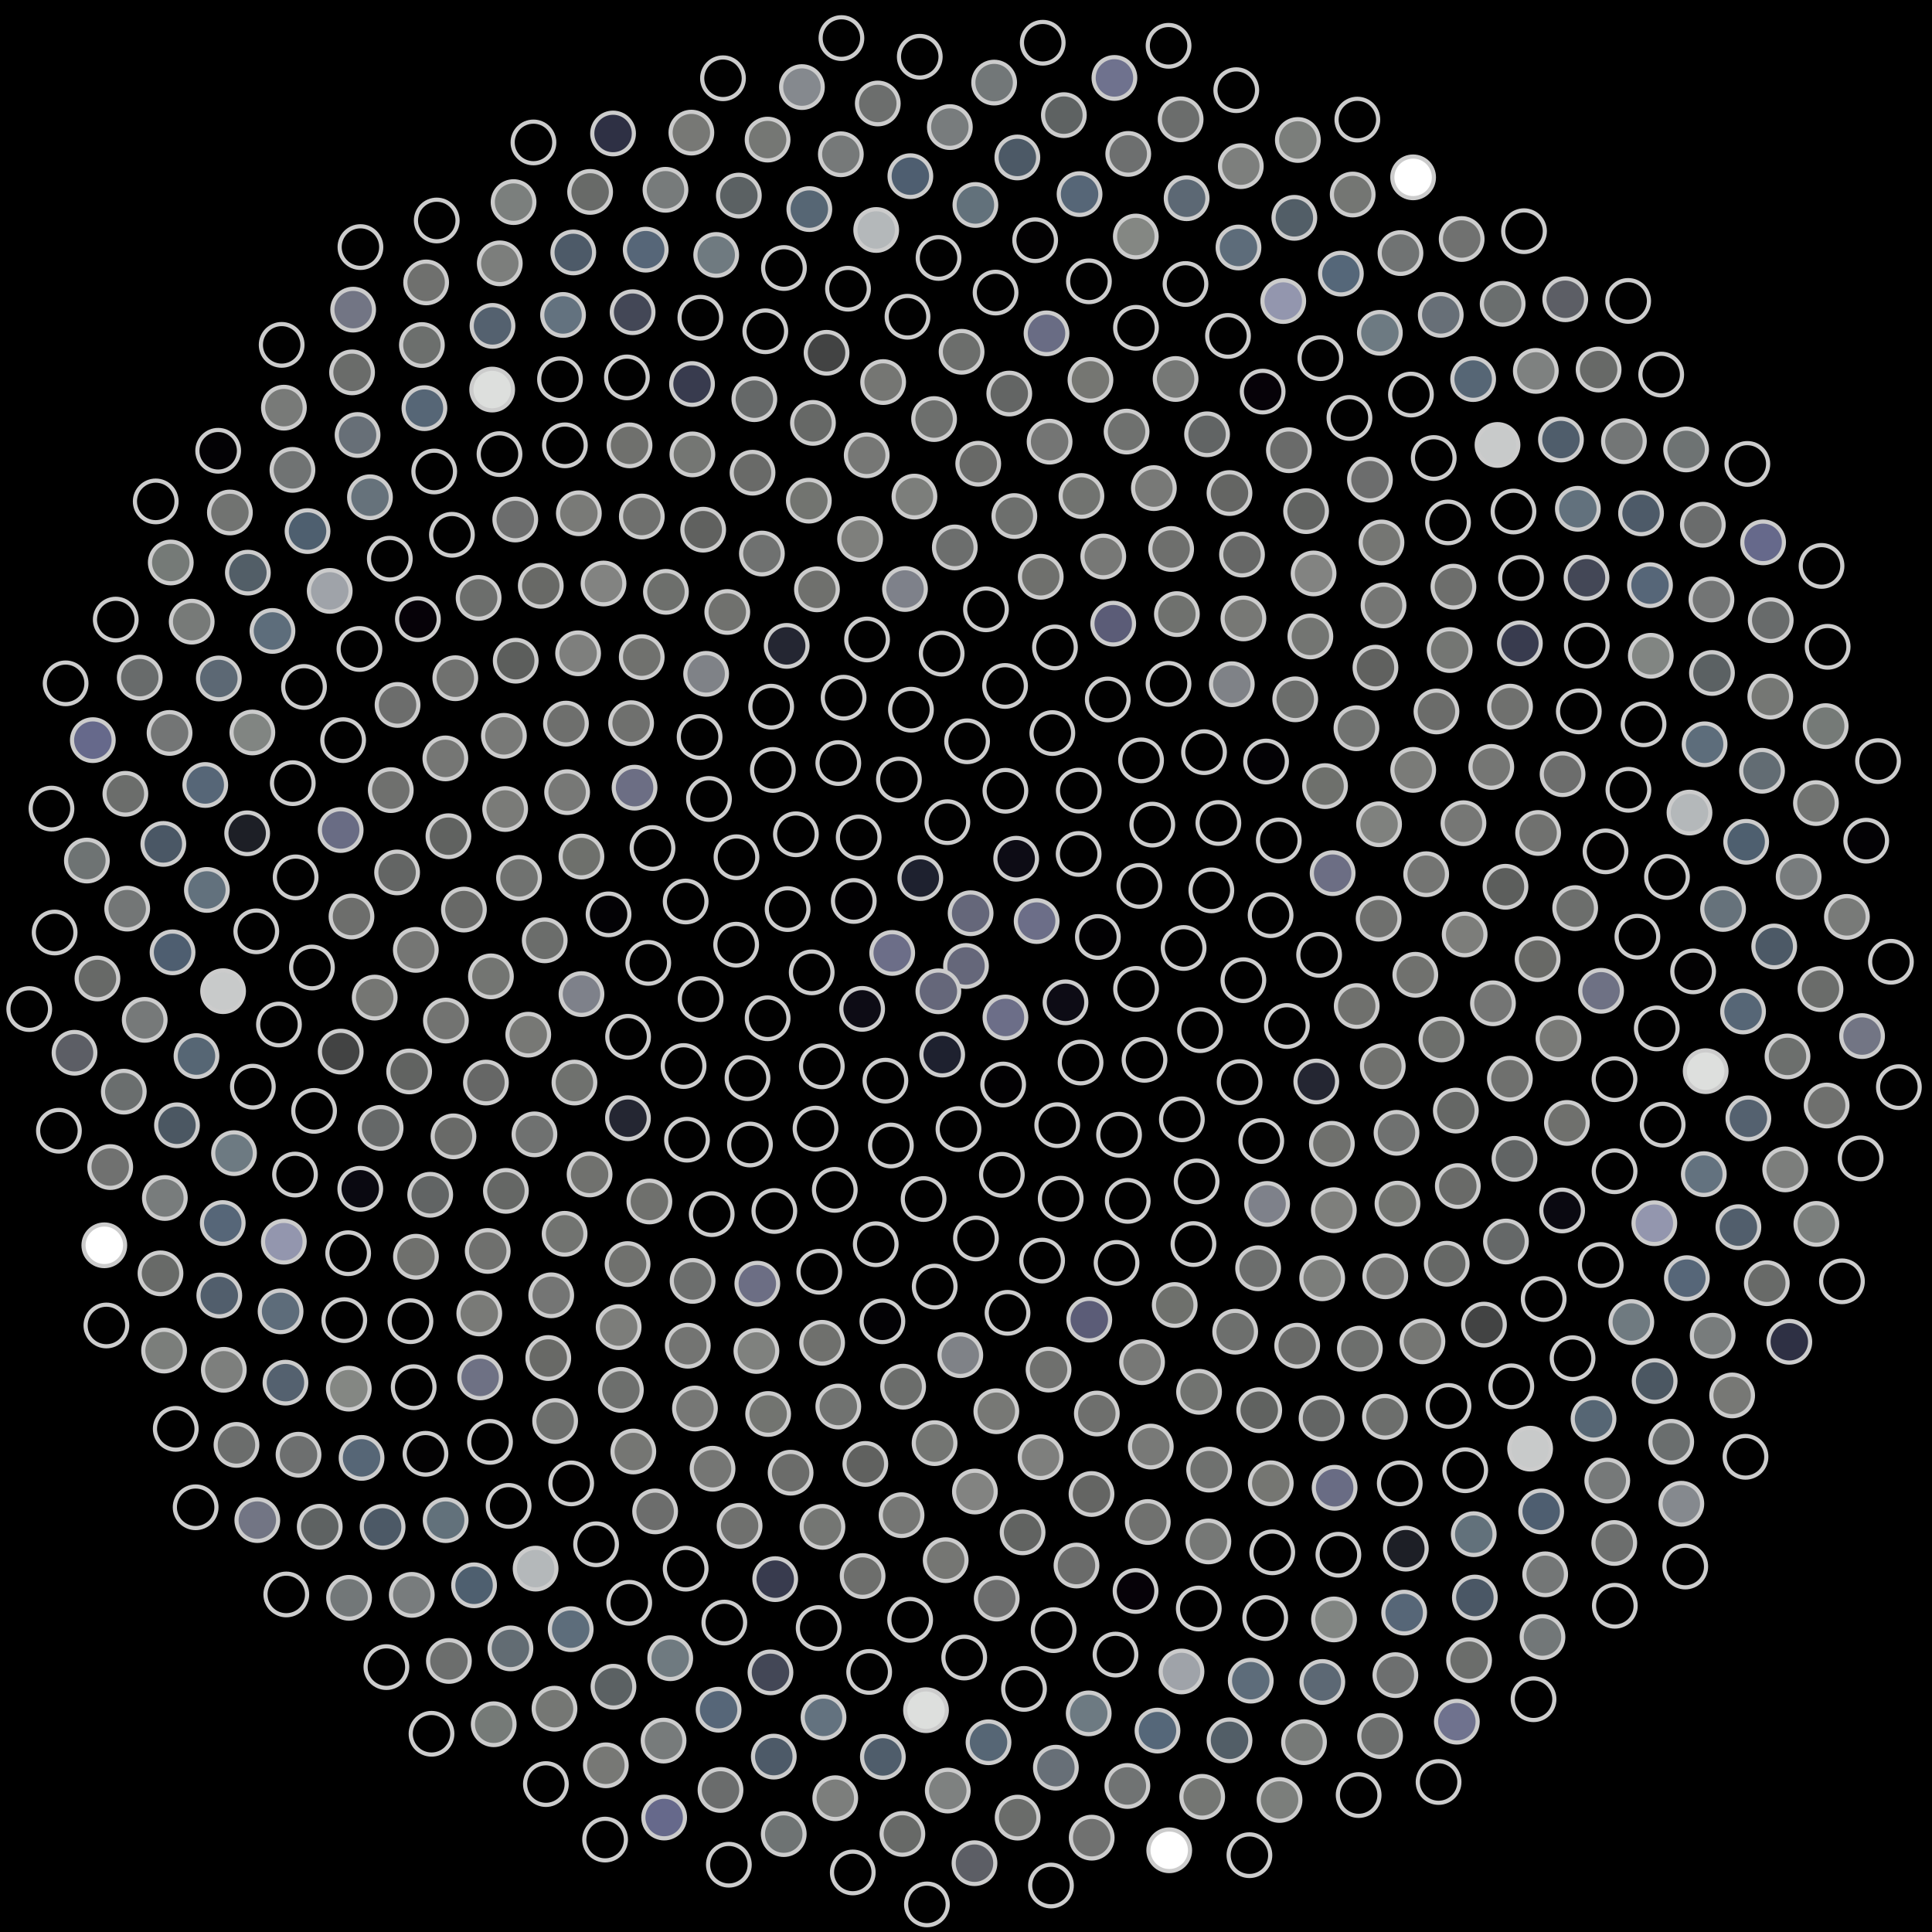 <svg xmlns="http://www.w3.org/2000/svg" width="464.299" height="464.299"><rect width="100%" height="100%" fill="black"/><circle cx="232.15" cy="232.15" r="5" fill="rgb(101,103,122)" stroke="#ccc" stroke-width="1"/><circle cx="225.51" cy="238.23" r="5" fill="rgb(101,103,122)" stroke="#ccc" stroke-width="1"/><circle cx="233.26" cy="219.47" r="5" fill="rgb(101,103,122)" stroke="#ccc" stroke-width="1"/><circle cx="241.63" cy="244.52" r="5" fill="rgb(108,110,136)" stroke="#ccc" stroke-width="1"/><circle cx="214.42" cy="229.01" r="5" fill="rgb(108,110,136)" stroke="#ccc" stroke-width="1"/><circle cx="249.13" cy="221.35" r="5" fill="rgb(108,110,136)" stroke="#ccc" stroke-width="1"/><circle cx="226.43" cy="253.44" r="5" fill="rgb(30,33,47)" stroke="#ccc" stroke-width="1"/><circle cx="221.17" cy="211.02" r="5" fill="rgb(30,33,47)" stroke="#ccc" stroke-width="1"/><circle cx="256.06" cy="240.88" r="5" fill="rgb(13,12,21)" stroke="#ccc" stroke-width="1"/><circle cx="207.19" cy="242.45" r="5" fill="rgb(13,12,21)" stroke="#ccc" stroke-width="1"/><circle cx="244.21" cy="206.37" r="5" fill="rgb(13,12,21)" stroke="#ccc" stroke-width="1"/><circle cx="241.08" cy="260.63" r="5" fill="rgb(2,1,3)" stroke="#ccc" stroke-width="1"/><circle cx="205.18" cy="216.52" r="5" fill="rgb(2,1,3)" stroke="#ccc" stroke-width="1"/><circle cx="263.84" cy="225.18" r="5" fill="rgb(2,1,3)" stroke="#ccc" stroke-width="1"/><circle cx="212.78" cy="259.70" r="5" fill="rgb(1,1,1)" stroke="#ccc" stroke-width="1"/><circle cx="227.67" cy="197.58" r="5" fill="rgb(1,1,1)" stroke="#ccc" stroke-width="1"/><circle cx="259.68" cy="255.35" r="5" fill="rgb(1,1,1)" stroke="#ccc" stroke-width="1"/><circle cx="195.07" cy="233.68" r="5" fill="rgb(1,1,1)" stroke="#ccc" stroke-width="1"/><circle cx="259.22" cy="205.22" r="5" fill="rgb(1,1,1)" stroke="#ccc" stroke-width="1"/><circle cx="230.34" cy="271.34" r="5" fill="rgb(1,1,1)" stroke="#ccc" stroke-width="1"/><circle cx="206.36" cy="201.25" r="5" fill="rgb(1,1,1)" stroke="#ccc" stroke-width="1"/><circle cx="273.02" cy="237.65" r="5" fill="rgb(1,1,1)" stroke="#ccc" stroke-width="1"/><circle cx="197.50" cy="256.26" r="5" fill="rgb(1,1,1)" stroke="#ccc" stroke-width="1"/><circle cx="241.62" cy="190.04" r="5" fill="rgb(1,1,1)" stroke="#ccc" stroke-width="1"/><circle cx="254.07" cy="270.40" r="5" fill="rgb(1,1,1)" stroke="#ccc" stroke-width="1"/><circle cx="189.28" cy="218.47" r="5" fill="rgb(1,1,1)" stroke="#ccc" stroke-width="1"/><circle cx="273.81" cy="212.90" r="5" fill="rgb(1,1,1)" stroke="#ccc" stroke-width="1"/><circle cx="214.10" cy="275.29" r="5" fill="rgb(1,1,1)" stroke="#ccc" stroke-width="1"/><circle cx="216.03" cy="187.34" r="5" fill="rgb(1,1,1)" stroke="#ccc" stroke-width="1"/><circle cx="275.05" cy="254.70" r="5" fill="rgb(1,1,1)" stroke="#ccc" stroke-width="1"/><circle cx="184.48" cy="244.71" r="5" fill="rgb(1,1,1)" stroke="#ccc" stroke-width="1"/><circle cx="259.25" cy="190.00" r="5" fill="rgb(1,1,1)" stroke="#ccc" stroke-width="1"/><circle cx="240.77" cy="282.33" r="5" fill="rgb(1,1,1)" stroke="#ccc" stroke-width="1"/><circle cx="191.27" cy="200.49" r="5" fill="rgb(1,1,1)" stroke="#ccc" stroke-width="1"/><circle cx="284.45" cy="227.82" r="5" fill="rgb(1,1,1)" stroke="#ccc" stroke-width="1"/><circle cx="195.99" cy="271.23" r="5" fill="rgb(1,1,1)" stroke="#ccc" stroke-width="1"/><circle cx="232.41" cy="178.15" r="5" fill="rgb(1,1,1)" stroke="#ccc" stroke-width="1"/><circle cx="268.93" cy="272.70" r="5" fill="rgb(1,1,1)" stroke="#ccc" stroke-width="1"/><circle cx="176.91" cy="227.03" r="5" fill="rgb(1,1,1)" stroke="#ccc" stroke-width="1"/><circle cx="276.92" cy="198.17" r="5" fill="rgb(1,1,1)" stroke="#ccc" stroke-width="1"/><circle cx="221.96" cy="288.15" r="5" fill="rgb(1,1,1)" stroke="#ccc" stroke-width="1"/><circle cx="201.46" cy="183.38" r="5" fill="rgb(1,1,1)" stroke="#ccc" stroke-width="1"/><circle cx="288.40" cy="247.57" r="5" fill="rgb(1,1,1)" stroke="#ccc" stroke-width="1"/><circle cx="179.64" cy="259.10" r="5" fill="rgb(1,1,1)" stroke="#ccc" stroke-width="1"/><circle cx="252.90" cy="176.17" r="5" fill="rgb(1,1,1)" stroke="#ccc" stroke-width="1"/><circle cx="254.91" cy="288.07" r="5" fill="rgb(1,1,1)" stroke="#ccc" stroke-width="1"/><circle cx="176.99" cy="206.01" r="5" fill="rgb(1,1,1)" stroke="#ccc" stroke-width="1"/><circle cx="291.11" cy="213.97" r="5" fill="rgb(1,1,1)" stroke="#ccc" stroke-width="1"/><circle cx="200.62" cy="285.95" r="5" fill="rgb(1,1,1)" stroke="#ccc" stroke-width="1"/><circle cx="218.92" cy="170.55" r="5" fill="rgb(1,1,1)" stroke="#ccc" stroke-width="1"/><circle cx="284.03" cy="269.00" r="5" fill="rgb(1,1,1)" stroke="#ccc" stroke-width="1"/><circle cx="168.37" cy="240.10" r="5" fill="rgb(1,1,1)" stroke="#ccc" stroke-width="1"/><circle cx="274.22" cy="182.73" r="5" fill="rgb(1,1,1)" stroke="#ccc" stroke-width="1"/><circle cx="234.54" cy="297.63" r="5" fill="rgb(1,1,1)" stroke="#ccc" stroke-width="1"/><circle cx="185.73" cy="185.04" r="5" fill="rgb(1,1,1)" stroke="#ccc" stroke-width="1"/><circle cx="298.81" cy="235.56" r="5" fill="rgb(1,1,1)" stroke="#ccc" stroke-width="1"/><circle cx="180.23" cy="275.05" r="5" fill="rgb(1,1,1)" stroke="#ccc" stroke-width="1"/><circle cx="241.54" cy="164.85" r="5" fill="rgb(1,1,1)" stroke="#ccc" stroke-width="1"/><circle cx="271.02" cy="288.60" r="5" fill="rgb(1,1,1)" stroke="#ccc" stroke-width="1"/><circle cx="164.78" cy="216.65" r="5" fill="rgb(1,1,1)" stroke="#ccc" stroke-width="1"/><circle cx="292.80" cy="197.78" r="5" fill="rgb(1,1,1)" stroke="#ccc" stroke-width="1"/><circle cx="210.46" cy="299.01" r="5" fill="rgb(1,1,1)" stroke="#ccc" stroke-width="1"/><circle cx="202.74" cy="167.67" r="5" fill="rgb(1,1,1)" stroke="#ccc" stroke-width="1"/><circle cx="297.91" cy="260.05" r="5" fill="rgb(1,1,1)" stroke="#ccc" stroke-width="1"/><circle cx="164.28" cy="256.19" r="5" fill="rgb(1,1,1)" stroke="#ccc" stroke-width="1"/><circle cx="266.22" cy="168.09" r="5" fill="rgb(1,1,1)" stroke="#ccc" stroke-width="1"/><circle cx="250.44" cy="302.94" r="5" fill="rgb(1,1,1)" stroke="#ccc" stroke-width="1"/><circle cx="170.38" cy="192.01" r="5" fill="rgb(1,1,1)" stroke="#ccc" stroke-width="1"/><circle cx="305.35" cy="219.94" r="5" fill="rgb(1,1,1)" stroke="#ccc" stroke-width="1"/><circle cx="186.09" cy="291.03" r="5" fill="rgb(1,1,1)" stroke="#ccc" stroke-width="1"/><circle cx="226.30" cy="157.08" r="5" fill="rgb(1,1,1)" stroke="#ccc" stroke-width="1"/><circle cx="287.57" cy="283.92" r="5" fill="rgb(1,1,1)" stroke="#ccc" stroke-width="1"/><circle cx="155.79" cy="231.40" r="5" fill="rgb(1,1,1)" stroke="#ccc" stroke-width="1"/><circle cx="289.35" cy="180.76" r="5" fill="rgb(1,1,1)" stroke="#ccc" stroke-width="1"/><circle cx="224.63" cy="309.20" r="5" fill="rgb(1,1,1)" stroke="#ccc" stroke-width="1"/><circle cx="185.33" cy="169.83" r="5" fill="rgb(1,1,1)" stroke="#ccc" stroke-width="1"/><circle cx="309.27" cy="246.57" r="5" fill="rgb(1,1,1)" stroke="#ccc" stroke-width="1"/><circle cx="165.10" cy="273.89" r="5" fill="rgb(1,1,1)" stroke="#ccc" stroke-width="1"/><circle cx="253.53" cy="155.59" r="5" fill="rgb(1,1,1)" stroke="#ccc" stroke-width="1"/><circle cx="268.33" cy="303.50" r="5" fill="rgb(1,1,1)" stroke="#ccc" stroke-width="1"/><circle cx="156.81" cy="203.80" r="5" fill="rgb(1,1,1)" stroke="#ccc" stroke-width="1"/><circle cx="307.32" cy="201.98" r="5" fill="rgb(1,1,1)" stroke="#ccc" stroke-width="1"/><circle cx="196.89" cy="305.63" r="5" fill="rgb(1,1,1)" stroke="#ccc" stroke-width="1"/><circle cx="208.37" cy="153.68" r="5" fill="rgb(1,1,1)" stroke="#ccc" stroke-width="1"/><circle cx="303.11" cy="274.20" r="5" fill="rgb(1,1,1)" stroke="#ccc" stroke-width="1"/><circle cx="150.94" cy="249.17" r="5" fill="rgb(1,1,1)" stroke="#ccc" stroke-width="1"/><circle cx="280.82" cy="164.34" r="5" fill="rgb(1,1,1)" stroke="#ccc" stroke-width="1"/><circle cx="242.13" cy="315.50" r="5" fill="rgb(1,1,1)" stroke="#ccc" stroke-width="1"/><circle cx="168.13" cy="177.11" r="5" fill="rgb(1,1,1)" stroke="#ccc" stroke-width="1"/><circle cx="317.01" cy="229.47" r="5" fill="rgb(1,1,1)" stroke="#ccc" stroke-width="1"/><circle cx="171.04" cy="291.78" r="5" fill="rgb(1,1,1)" stroke="#ccc" stroke-width="1"/><circle cx="236.95" cy="146.43" r="5" fill="rgb(1,1,1)" stroke="#ccc" stroke-width="1"/><circle cx="286.81" cy="298.97" r="5" fill="rgb(1,1,1)" stroke="#ccc" stroke-width="1"/><circle cx="146.25" cy="219.74" r="5" fill="rgb(3,2,5)" stroke="#ccc" stroke-width="1"/><circle cx="304.26" cy="183.01" r="5" fill="rgb(3,2,5)" stroke="#ccc" stroke-width="1"/><circle cx="212.06" cy="317.54" r="5" fill="rgb(3,2,5)" stroke="#ccc" stroke-width="1"/><circle cx="189.06" cy="155.22" r="5" fill="rgb(36,38,50)" stroke="#ccc" stroke-width="1"/><circle cx="316.33" cy="259.91" r="5" fill="rgb(36,38,50)" stroke="#ccc" stroke-width="1"/><circle cx="150.91" cy="268.73" r="5" fill="rgb(36,38,50)" stroke="#ccc" stroke-width="1"/><circle cx="267.53" cy="149.88" r="5" fill="rgb(91,92,119)" stroke="#ccc" stroke-width="1"/><circle cx="261.78" cy="317.13" r="5" fill="rgb(91,92,119)" stroke="#ccc" stroke-width="1"/><circle cx="152.50" cy="189.29" r="5" fill="rgb(108,110,132)" stroke="#ccc" stroke-width="1"/><circle cx="320.26" cy="209.84" r="5" fill="rgb(108,110,132)" stroke="#ccc" stroke-width="1"/><circle cx="182.00" cy="308.49" r="5" fill="rgb(108,110,132)" stroke="#ccc" stroke-width="1"/><circle cx="217.49" cy="141.55" r="5" fill="rgb(126,129,138)" stroke="#ccc" stroke-width="1"/><circle cx="304.51" cy="289.33" r="5" fill="rgb(126,129,138)" stroke="#ccc" stroke-width="1"/><circle cx="139.74" cy="238.90" r="5" fill="rgb(126,129,138)" stroke="#ccc" stroke-width="1"/><circle cx="296.03" cy="164.43" r="5" fill="rgb(127,130,135)" stroke="#ccc" stroke-width="1"/><circle cx="230.78" cy="325.67" r="5" fill="rgb(127,130,135)" stroke="#ccc" stroke-width="1"/><circle cx="169.70" cy="161.94" r="5" fill="rgb(127,130,135)" stroke="#ccc" stroke-width="1"/><circle cx="326.05" cy="241.78" r="5" fill="rgb(111,112,109)" stroke="#ccc" stroke-width="1"/><circle cx="156.06" cy="288.74" r="5" fill="rgb(111,112,109)" stroke="#ccc" stroke-width="1"/><circle cx="250.11" cy="138.61" r="5" fill="rgb(111,112,109)" stroke="#ccc" stroke-width="1"/><circle cx="282.31" cy="313.62" r="5" fill="rgb(110,112,108)" stroke="#ccc" stroke-width="1"/><circle cx="139.73" cy="205.85" r="5" fill="rgb(110,112,108)" stroke="#ccc" stroke-width="1"/><circle cx="318.44" cy="188.92" r="5" fill="rgb(110,112,108)" stroke="#ccc" stroke-width="1"/><circle cx="197.57" cy="322.70" r="5" fill="rgb(111,112,109)" stroke="#ccc" stroke-width="1"/><circle cx="196.33" cy="141.63" r="5" fill="rgb(111,112,109)" stroke="#ccc" stroke-width="1"/><circle cx="320.08" cy="274.88" r="5" fill="rgb(111,112,109)" stroke="#ccc" stroke-width="1"/><circle cx="138.05" cy="260.16" r="5" fill="rgb(111,113,110)" stroke="#ccc" stroke-width="1"/><circle cx="282.83" cy="147.58" r="5" fill="rgb(111,113,110)" stroke="#ccc" stroke-width="1"/><circle cx="251.99" cy="329.14" r="5" fill="rgb(111,112,110)" stroke="#ccc" stroke-width="1"/><circle cx="151.67" cy="173.79" r="5" fill="rgb(111,112,110)" stroke="#ccc" stroke-width="1"/><circle cx="331.31" cy="220.77" r="5" fill="rgb(111,112,110)" stroke="#ccc" stroke-width="1"/><circle cx="166.45" cy="307.83" r="5" fill="rgb(108,110,109)" stroke="#ccc" stroke-width="1"/><circle cx="229.46" cy="131.56" r="5" fill="rgb(108,110,109)" stroke="#ccc" stroke-width="1"/><circle cx="302.35" cy="304.79" r="5" fill="rgb(108,110,109)" stroke="#ccc" stroke-width="1"/><circle cx="130.91" cy="225.98" r="5" fill="rgb(107,109,107)" stroke="#ccc" stroke-width="1"/><circle cx="311.27" cy="168.06" r="5" fill="rgb(107,109,107)" stroke="#ccc" stroke-width="1"/><circle cx="217.04" cy="333.25" r="5" fill="rgb(107,109,107)" stroke="#ccc" stroke-width="1"/><circle cx="174.78" cy="147.07" r="5" fill="rgb(112,113,110)" stroke="#ccc" stroke-width="1"/><circle cx="332.31" cy="256.23" r="5" fill="rgb(112,113,110)" stroke="#ccc" stroke-width="1"/><circle cx="141.69" cy="282.24" r="5" fill="rgb(112,113,110)" stroke="#ccc" stroke-width="1"/><circle cx="265.14" cy="133.74" r="5" fill="rgb(119,120,118)" stroke="#ccc" stroke-width="1"/><circle cx="274.46" cy="327.36" r="5" fill="rgb(119,120,118)" stroke="#ccc" stroke-width="1"/><circle cx="136.29" cy="190.37" r="5" fill="rgb(119,120,118)" stroke="#ccc" stroke-width="1"/><circle cx="331.42" cy="198.08" r="5" fill="rgb(127,129,126)" stroke="#ccc" stroke-width="1"/><circle cx="181.78" cy="324.67" r="5" fill="rgb(127,129,126)" stroke="#ccc" stroke-width="1"/><circle cx="206.70" cy="129.53" r="5" fill="rgb(126,127,124)" stroke="#ccc" stroke-width="1"/><circle cx="320.55" cy="290.84" r="5" fill="rgb(126,127,124)" stroke="#ccc" stroke-width="1"/><circle cx="126.95" cy="248.65" r="5" fill="rgb(119,120,117)" stroke="#ccc" stroke-width="1"/><circle cx="298.82" cy="148.62" r="5" fill="rgb(119,120,117)" stroke="#ccc" stroke-width="1"/><circle cx="239.44" cy="339.15" r="5" fill="rgb(119,120,117)" stroke="#ccc" stroke-width="1"/><circle cx="154.22" cy="157.92" r="5" fill="rgb(112,113,110)" stroke="#ccc" stroke-width="1"/><circle cx="340.13" cy="234.26" r="5" fill="rgb(112,113,110)" stroke="#ccc" stroke-width="1"/><circle cx="150.82" cy="303.78" r="5" fill="rgb(112,113,110)" stroke="#ccc" stroke-width="1"/><circle cx="243.77" cy="124.02" r="5" fill="rgb(109,111,109)" stroke="#ccc" stroke-width="1"/><circle cx="296.84" cy="320.03" r="5" fill="rgb(109,111,109)" stroke="#ccc" stroke-width="1"/><circle cx="124.73" cy="210.98" r="5" fill="rgb(112,114,112)" stroke="#ccc" stroke-width="1"/><circle cx="325.98" cy="175.01" r="5" fill="rgb(112,114,112)" stroke="#ccc" stroke-width="1"/><circle cx="201.46" cy="338.02" r="5" fill="rgb(112,114,112)" stroke="#ccc" stroke-width="1"/><circle cx="183.10" cy="133.03" r="5" fill="rgb(111,113,112)" stroke="#ccc" stroke-width="1"/><circle cx="335.61" cy="272.24" r="5" fill="rgb(111,113,112)" stroke="#ccc" stroke-width="1"/><circle cx="128.44" cy="272.61" r="5" fill="rgb(111,113,112)" stroke="#ccc" stroke-width="1"/><circle cx="281.45" cy="131.93" r="5" fill="rgb(110,111,109)" stroke="#ccc" stroke-width="1"/><circle cx="263.59" cy="339.70" r="5" fill="rgb(110,111,109)" stroke="#ccc" stroke-width="1"/><circle cx="136.01" cy="173.90" r="5" fill="rgb(110,111,109)" stroke="#ccc" stroke-width="1"/><circle cx="342.74" cy="210.09" r="5" fill="rgb(115,116,114)" stroke="#ccc" stroke-width="1"/><circle cx="165.29" cy="323.41" r="5" fill="rgb(115,116,114)" stroke="#ccc" stroke-width="1"/><circle cx="219.76" cy="119.34" r="5" fill="rgb(124,126,123)" stroke="#ccc" stroke-width="1"/><circle cx="317.75" cy="307.20" r="5" fill="rgb(124,126,123)" stroke="#ccc" stroke-width="1"/><circle cx="117.98" cy="234.64" r="5" fill="rgb(115,117,114)" stroke="#ccc" stroke-width="1"/><circle cx="314.91" cy="152.95" r="5" fill="rgb(115,117,114)" stroke="#ccc" stroke-width="1"/><circle cx="224.60" cy="346.81" r="5" fill="rgb(115,117,114)" stroke="#ccc" stroke-width="1"/><circle cx="160.04" cy="142.23" r="5" fill="rgb(109,111,108)" stroke="#ccc" stroke-width="1"/><circle cx="346.40" cy="249.80" r="5" fill="rgb(109,111,108)" stroke="#ccc" stroke-width="1"/><circle cx="135.69" cy="296.51" r="5" fill="rgb(113,115,112)" stroke="#ccc" stroke-width="1"/><circle cx="259.89" cy="119.20" r="5" fill="rgb(113,115,112)" stroke="#ccc" stroke-width="1"/><circle cx="288.16" cy="334.48" r="5" fill="rgb(113,115,112)" stroke="#ccc" stroke-width="1"/><circle cx="121.40" cy="194.42" r="5" fill="rgb(122,123,120)" stroke="#ccc" stroke-width="1"/><circle cx="339.62" cy="185.02" r="5" fill="rgb(122,123,120)" stroke="#ccc" stroke-width="1"/><circle cx="184.60" cy="339.81" r="5" fill="rgb(114,116,112)" stroke="#ccc" stroke-width="1"/><circle cx="194.38" cy="120.32" r="5" fill="rgb(114,116,112)" stroke="#ccc" stroke-width="1"/><circle cx="335.84" cy="289.26" r="5" fill="rgb(114,116,112)" stroke="#ccc" stroke-width="1"/><circle cx="116.78" cy="260.16" r="5" fill="rgb(102,103,102)" stroke="#ccc" stroke-width="1"/><circle cx="298.48" cy="133.28" r="5" fill="rgb(102,103,102)" stroke="#ccc" stroke-width="1"/><circle cx="250.07" cy="350.20" r="5" fill="rgb(126,127,125)" stroke="#ccc" stroke-width="1"/><circle cx="138.93" cy="157.00" r="5" fill="rgb(126,127,125)" stroke="#ccc" stroke-width="1"/><circle cx="351.99" cy="224.57" r="5" fill="rgb(124,125,122)" stroke="#ccc" stroke-width="1"/><circle cx="148.67" cy="318.93" r="5" fill="rgb(124,125,122)" stroke="#ccc" stroke-width="1"/><circle cx="235.09" cy="111.44" r="5" fill="rgb(104,105,103)" stroke="#ccc" stroke-width="1"/><circle cx="311.74" cy="323.40" r="5" fill="rgb(104,105,103)" stroke="#ccc" stroke-width="1"/><circle cx="111.49" cy="218.59" r="5" fill="rgb(104,105,103)" stroke="#ccc" stroke-width="1"/><circle cx="330.55" cy="160.45" r="5" fill="rgb(96,97,95)" stroke="#ccc" stroke-width="1"/><circle cx="207.96" cy="351.81" r="5" fill="rgb(96,97,95)" stroke="#ccc" stroke-width="1"/><circle cx="168.99" cy="127.29" r="5" fill="rgb(96,97,95)" stroke="#ccc" stroke-width="1"/><circle cx="349.87" cy="266.90" r="5" fill="rgb(101,103,101)" stroke="#ccc" stroke-width="1"/><circle cx="121.58" cy="286.19" r="5" fill="rgb(101,103,101)" stroke="#ccc" stroke-width="1"/><circle cx="277.30" cy="117.30" r="5" fill="rgb(120,121,119)" stroke="#ccc" stroke-width="1"/><circle cx="276.56" cy="347.64" r="5" fill="rgb(120,121,119)" stroke="#ccc" stroke-width="1"/><circle cx="121.10" cy="176.84" r="5" fill="rgb(120,121,119)" stroke="#ccc" stroke-width="1"/><circle cx="351.70" cy="197.83" r="5" fill="rgb(118,119,117)" stroke="#ccc" stroke-width="1"/><circle cx="167.01" cy="338.49" r="5" fill="rgb(118,119,117)" stroke="#ccc" stroke-width="1"/><circle cx="208.29" cy="109.42" r="5" fill="rgb(118,119,117)" stroke="#ccc" stroke-width="1"/><circle cx="332.91" cy="306.72" r="5" fill="rgb(114,115,113)" stroke="#ccc" stroke-width="1"/><circle cx="107.16" cy="245.26" r="5" fill="rgb(114,115,113)" stroke="#ccc" stroke-width="1"/><circle cx="315.68" cy="137.81" r="5" fill="rgb(130,131,129)" stroke="#ccc" stroke-width="1"/><circle cx="234.29" cy="358.45" r="5" fill="rgb(130,131,129)" stroke="#ccc" stroke-width="1"/><circle cx="145.04" cy="140.23" r="5" fill="rgb(130,131,129)" stroke="#ccc" stroke-width="1"/><circle cx="358.79" cy="241.11" r="5" fill="rgb(116,117,116)" stroke="#ccc" stroke-width="1"/><circle cx="132.47" cy="311.29" r="5" fill="rgb(116,117,116)" stroke="#ccc" stroke-width="1"/><circle cx="252.24" cy="106.14" r="5" fill="rgb(116,117,116)" stroke="#ccc" stroke-width="1"/><circle cx="302.62" cy="338.90" r="5" fill="rgb(96,98,96)" stroke="#ccc" stroke-width="1"/><circle cx="107.77" cy="200.96" r="5" fill="rgb(96,98,96)" stroke="#ccc" stroke-width="1"/><circle cx="345.21" cy="170.98" r="5" fill="rgb(107,108,106)" stroke="#ccc" stroke-width="1"/><circle cx="190.00" cy="353.92" r="5" fill="rgb(107,108,106)" stroke="#ccc" stroke-width="1"/><circle cx="180.85" cy="113.60" r="5" fill="rgb(105,106,104)" stroke="#ccc" stroke-width="1"/><circle cx="350.34" cy="285.04" r="5" fill="rgb(105,106,104)" stroke="#ccc" stroke-width="1"/><circle cx="108.98" cy="273.09" r="5" fill="rgb(105,106,104)" stroke="#ccc" stroke-width="1"/><circle cx="295.47" cy="118.49" r="5" fill="rgb(100,101,99)" stroke="#ccc" stroke-width="1"/><circle cx="262.31" cy="359.04" r="5" fill="rgb(100,101,99)" stroke="#ccc" stroke-width="1"/><circle cx="123.94" cy="158.78" r="5" fill="rgb(92,94,92)" stroke="#ccc" stroke-width="1"/><circle cx="361.80" cy="213.11" r="5" fill="rgb(92,94,92)" stroke="#ccc" stroke-width="1"/><circle cx="149.21" cy="334.01" r="5" fill="rgb(109,111,109)" stroke="#ccc" stroke-width="1"/><circle cx="224.48" cy="100.71" r="5" fill="rgb(109,111,109)" stroke="#ccc" stroke-width="1"/><circle cx="326.81" cy="324.10" r="5" fill="rgb(109,111,109)" stroke="#ccc" stroke-width="1"/><circle cx="99.93" cy="228.28" r="5" fill="rgb(117,118,116)" stroke="#ccc" stroke-width="1"/><circle cx="332.49" cy="145.49" r="5" fill="rgb(117,118,116)" stroke="#ccc" stroke-width="1"/><circle cx="216.66" cy="364.13" r="5" fill="rgb(117,118,116)" stroke="#ccc" stroke-width="1"/><circle cx="154.24" cy="124.13" r="5" fill="rgb(111,112,110)" stroke="#ccc" stroke-width="1"/><circle cx="362.86" cy="259.24" r="5" fill="rgb(111,112,110)" stroke="#ccc" stroke-width="1"/><circle cx="117.21" cy="300.63" r="5" fill="rgb(111,112,110)" stroke="#ccc" stroke-width="1"/><circle cx="270.74" cy="103.72" r="5" fill="rgb(111,113,111)" stroke="#ccc" stroke-width="1"/><circle cx="290.58" cy="353.18" r="5" fill="rgb(111,113,111)" stroke="#ccc" stroke-width="1"/><circle cx="107.03" cy="182.26" r="5" fill="rgb(117,118,116)" stroke="#ccc" stroke-width="1"/><circle cx="358.39" cy="184.31" r="5" fill="rgb(117,118,116)" stroke="#ccc" stroke-width="1"/><circle cx="171.24" cy="352.96" r="5" fill="rgb(117,118,116)" stroke="#ccc" stroke-width="1"/><circle cx="195.37" cy="101.63" r="5" fill="rgb(102,104,102)" stroke="#ccc" stroke-width="1"/><circle cx="347.68" cy="303.70" r="5" fill="rgb(102,104,102)" stroke="#ccc" stroke-width="1"/><circle cx="98.33" cy="257.49" r="5" fill="rgb(97,99,97)" stroke="#ccc" stroke-width="1"/><circle cx="313.88" cy="122.84" r="5" fill="rgb(97,99,97)" stroke="#ccc" stroke-width="1"/><circle cx="245.75" cy="368.26" r="5" fill="rgb(97,99,97)" stroke="#ccc" stroke-width="1"/><circle cx="129.96" cy="140.78" r="5" fill="rgb(104,105,102)" stroke="#ccc" stroke-width="1"/><circle cx="369.52" cy="230.49" r="5" fill="rgb(104,105,102)" stroke="#ccc" stroke-width="1"/><circle cx="131.76" cy="326.36" r="5" fill="rgb(104,105,102)" stroke="#ccc" stroke-width="1"/><circle cx="242.55" cy="94.58" r="5" fill="rgb(99,101,100)" stroke="#ccc" stroke-width="1"/><circle cx="317.59" cy="340.85" r="5" fill="rgb(99,101,100)" stroke="#ccc" stroke-width="1"/><circle cx="95.43" cy="209.66" r="5" fill="rgb(99,101,100)" stroke="#ccc" stroke-width="1"/><circle cx="348.39" cy="156.22" r="5" fill="rgb(116,118,115)" stroke="#ccc" stroke-width="1"/><circle cx="197.65" cy="366.94" r="5" fill="rgb(116,118,115)" stroke="#ccc" stroke-width="1"/><circle cx="166.40" cy="109.20" r="5" fill="rgb(116,118,115)" stroke="#ccc" stroke-width="1"/><circle cx="363.96" cy="278.49" r="5" fill="rgb(97,100,100)" stroke="#ccc" stroke-width="1"/><circle cx="103.39" cy="287.13" r="5" fill="rgb(97,100,100)" stroke="#ccc" stroke-width="1"/><circle cx="290.08" cy="104.37" r="5" fill="rgb(97,100,100)" stroke="#ccc" stroke-width="1"/><circle cx="275.84" cy="365.77" r="5" fill="rgb(112,113,111)" stroke="#ccc" stroke-width="1"/><circle cx="109.42" cy="162.99" r="5" fill="rgb(112,113,111)" stroke="#ccc" stroke-width="1"/><circle cx="369.64" cy="200.18" r="5" fill="rgb(112,113,111)" stroke="#ccc" stroke-width="1"/><circle cx="152.20" cy="348.83" r="5" fill="rgb(117,118,115)" stroke="#ccc" stroke-width="1"/><circle cx="212.24" cy="91.82" r="5" fill="rgb(117,118,115)" stroke="#ccc" stroke-width="1"/><circle cx="341.84" cy="322.36" r="5" fill="rgb(117,118,115)" stroke="#ccc" stroke-width="1"/><circle cx="90.05" cy="239.74" r="5" fill="rgb(117,118,115)" stroke="#ccc" stroke-width="1"/><circle cx="332.00" cy="130.36" r="5" fill="rgb(117,118,115)" stroke="#ccc" stroke-width="1"/><circle cx="227.27" cy="374.94" r="5" fill="rgb(117,118,115)" stroke="#ccc" stroke-width="1"/><circle cx="139.11" cy="123.35" r="5" fill="rgb(121,122,119)" stroke="#ccc" stroke-width="1"/><circle cx="374.53" cy="249.56" r="5" fill="rgb(121,122,119)" stroke="#ccc" stroke-width="1"/><circle cx="115.18" cy="315.65" r="5" fill="rgb(121,122,119)" stroke="#ccc" stroke-width="1"/><circle cx="262.06" cy="91.29" r="5" fill="rgb(117,118,114)" stroke="#ccc" stroke-width="1"/><circle cx="305.39" cy="356.46" r="5" fill="rgb(117,118,114)" stroke="#ccc" stroke-width="1"/><circle cx="93.91" cy="189.88" r="5" fill="rgb(111,112,110)" stroke="#ccc" stroke-width="1"/><circle cx="362.89" cy="169.82" r="5" fill="rgb(111,112,110)" stroke="#ccc" stroke-width="1"/><circle cx="177.74" cy="366.69" r="5" fill="rgb(111,112,110)" stroke="#ccc" stroke-width="1"/><circle cx="181.29" cy="95.93" r="5" fill="rgb(101,104,104)" stroke="#ccc" stroke-width="1"/><circle cx="361.91" cy="298.36" r="5" fill="rgb(101,104,104)" stroke="#ccc" stroke-width="1"/><circle cx="91.47" cy="271.05" r="5" fill="rgb(101,104,104)" stroke="#ccc" stroke-width="1"/><circle cx="309.75" cy="108.20" r="5" fill="rgb(106,107,106)" stroke="#ccc" stroke-width="1"/><circle cx="258.70" cy="376.23" r="5" fill="rgb(106,107,106)" stroke="#ccc" stroke-width="1"/><circle cx="115.02" cy="143.68" r="5" fill="rgb(108,110,108)" stroke="#ccc" stroke-width="1"/><circle cx="378.55" cy="218.24" r="5" fill="rgb(108,110,108)" stroke="#ccc" stroke-width="1"/><circle cx="133.41" cy="341.50" r="5" fill="rgb(108,110,108)" stroke="#ccc" stroke-width="1"/><circle cx="231.09" cy="84.54" r="5" fill="rgb(108,110,108)" stroke="#ccc" stroke-width="1"/><circle cx="332.83" cy="340.48" r="5" fill="rgb(108,110,108)" stroke="#ccc" stroke-width="1"/><circle cx="84.47" cy="220.26" r="5" fill="rgb(109,110,108)" stroke="#ccc" stroke-width="1"/><circle cx="349.29" cy="140.99" r="5" fill="rgb(109,110,108)" stroke="#ccc" stroke-width="1"/><circle cx="207.30" cy="378.76" r="5" fill="rgb(109,110,108)" stroke="#ccc" stroke-width="1"/><circle cx="151.29" cy="107.03" r="5" fill="rgb(111,112,109)" stroke="#ccc" stroke-width="1"/><circle cx="376.56" cy="269.86" r="5" fill="rgb(111,112,109)" stroke="#ccc" stroke-width="1"/><circle cx="99.96" cy="302.02" r="5" fill="rgb(111,112,109)" stroke="#ccc" stroke-width="1"/><circle cx="282.52" cy="91.08" r="5" fill="rgb(118,120,118)" stroke="#ccc" stroke-width="1"/><circle cx="290.40" cy="370.44" r="5" fill="rgb(118,120,118)" stroke="#ccc" stroke-width="1"/><circle cx="95.54" cy="169.41" r="5" fill="rgb(108,109,108)" stroke="#ccc" stroke-width="1"/><circle cx="375.52" cy="186.05" r="5" fill="rgb(108,109,108)" stroke="#ccc" stroke-width="1"/><circle cx="157.44" cy="363.22" r="5" fill="rgb(108,109,108)" stroke="#ccc" stroke-width="1"/><circle cx="198.64" cy="84.78" r="5" fill="rgb(66,67,67)" stroke="#ccc" stroke-width="1"/><circle cx="356.63" cy="318.33" r="5" fill="rgb(66,67,67)" stroke="#ccc" stroke-width="1"/><circle cx="81.88" cy="252.72" r="5" fill="rgb(66,67,67)" stroke="#ccc" stroke-width="1"/><circle cx="329.23" cy="115.27" r="5" fill="rgb(108,109,109)" stroke="#ccc" stroke-width="1"/><circle cx="239.53" cy="384.17" r="5" fill="rgb(108,109,109)" stroke="#ccc" stroke-width="1"/><circle cx="123.83" cy="124.85" r="5" fill="rgb(108,109,109)" stroke="#ccc" stroke-width="1"/><circle cx="384.77" cy="238.11" r="5" fill="rgb(110,113,132)" stroke="#ccc" stroke-width="1"/><circle cx="115.39" cy="331.02" r="5" fill="rgb(110,113,132)" stroke="#ccc" stroke-width="1"/><circle cx="251.50" cy="80.11" r="5" fill="rgb(105,108,132)" stroke="#ccc" stroke-width="1"/><circle cx="320.74" cy="357.54" r="5" fill="rgb(105,108,132)" stroke="#ccc" stroke-width="1"/><circle cx="81.87" cy="199.47" r="5" fill="rgb(105,108,132)" stroke="#ccc" stroke-width="1"/><circle cx="365.26" cy="154.60" r="5" fill="rgb(56,59,78)" stroke="#ccc" stroke-width="1"/><circle cx="186.30" cy="379.50" r="5" fill="rgb(56,59,78)" stroke="#ccc" stroke-width="1"/><circle cx="166.31" cy="92.29" r="5" fill="rgb(56,59,78)" stroke="#ccc" stroke-width="1"/><circle cx="375.41" cy="290.90" r="5" fill="rgb(10,9,17)" stroke="#ccc" stroke-width="1"/><circle cx="86.58" cy="285.69" r="5" fill="rgb(10,9,17)" stroke="#ccc" stroke-width="1"/><circle cx="303.44" cy="94.11" r="5" fill="rgb(6,2,8)" stroke="#ccc" stroke-width="1"/><circle cx="272.90" cy="382.35" r="5" fill="rgb(6,2,8)" stroke="#ccc" stroke-width="1"/><circle cx="100.43" cy="148.79" r="5" fill="rgb(6,2,8)" stroke="#ccc" stroke-width="1"/><circle cx="385.84" cy="204.60" r="5" fill="rgb(2,1,1)" stroke="#ccc" stroke-width="1"/><circle cx="137.27" cy="356.49" r="5" fill="rgb(2,1,1)" stroke="#ccc" stroke-width="1"/><circle cx="218.09" cy="76.12" r="5" fill="rgb(1,1,1)" stroke="#ccc" stroke-width="1"/><circle cx="348.10" cy="337.88" r="5" fill="rgb(1,1,1)" stroke="#ccc" stroke-width="1"/><circle cx="74.97" cy="232.51" r="5" fill="rgb(1,1,1)" stroke="#ccc" stroke-width="1"/><circle cx="347.99" cy="125.54" r="5" fill="rgb(1,1,1)" stroke="#ccc" stroke-width="1"/><circle cx="218.73" cy="389.27" r="5" fill="rgb(1,1,1)" stroke="#ccc" stroke-width="1"/><circle cx="135.76" cy="107.02" r="5" fill="rgb(1,1,1)" stroke="#ccc" stroke-width="1"/><circle cx="388.00" cy="259.35" r="5" fill="rgb(1,1,1)" stroke="#ccc" stroke-width="1"/><circle cx="98.64" cy="317.51" r="5" fill="rgb(1,1,1)" stroke="#ccc" stroke-width="1"/><circle cx="273.00" cy="78.78" r="5" fill="rgb(1,1,1)" stroke="#ccc" stroke-width="1"/><circle cx="305.75" cy="373.06" r="5" fill="rgb(1,1,1)" stroke="#ccc" stroke-width="1"/><circle cx="82.46" cy="177.87" r="5" fill="rgb(1,1,1)" stroke="#ccc" stroke-width="1"/><circle cx="379.42" cy="170.96" r="5" fill="rgb(1,1,1)" stroke="#ccc" stroke-width="1"/><circle cx="164.78" cy="376.98" r="5" fill="rgb(1,1,1)" stroke="#ccc" stroke-width="1"/><circle cx="183.92" cy="79.61" r="5" fill="rgb(1,1,1)" stroke="#ccc" stroke-width="1"/><circle cx="370.98" cy="312.18" r="5" fill="rgb(1,1,1)" stroke="#ccc" stroke-width="1"/><circle cx="75.48" cy="266.97" r="5" fill="rgb(1,1,1)" stroke="#ccc" stroke-width="1"/><circle cx="324.30" cy="100.44" r="5" fill="rgb(1,1,1)" stroke="#ccc" stroke-width="1"/><circle cx="253.21" cy="391.76" r="5" fill="rgb(1,1,1)" stroke="#ccc" stroke-width="1"/><circle cx="108.61" cy="128.52" r="5" fill="rgb(1,1,1)" stroke="#ccc" stroke-width="1"/><circle cx="393.50" cy="225.11" r="5" fill="rgb(1,1,1)" stroke="#ccc" stroke-width="1"/><circle cx="117.76" cy="346.51" r="5" fill="rgb(1,1,1)" stroke="#ccc" stroke-width="1"/><circle cx="239.26" cy="70.31" r="5" fill="rgb(1,1,1)" stroke="#ccc" stroke-width="1"/><circle cx="336.39" cy="356.48" r="5" fill="rgb(1,1,1)" stroke="#ccc" stroke-width="1"/><circle cx="71.05" cy="210.85" r="5" fill="rgb(1,1,1)" stroke="#ccc" stroke-width="1"/><circle cx="365.53" cy="138.89" r="5" fill="rgb(1,1,1)" stroke="#ccc" stroke-width="1"/><circle cx="196.74" cy="391.25" r="5" fill="rgb(1,1,1)" stroke="#ccc" stroke-width="1"/><circle cx="150.66" cy="90.70" r="5" fill="rgb(1,1,1)" stroke="#ccc" stroke-width="1"/><circle cx="388.02" cy="281.48" r="5" fill="rgb(1,1,1)" stroke="#ccc" stroke-width="1"/><circle cx="83.67" cy="301.17" r="5" fill="rgb(1,1,1)" stroke="#ccc" stroke-width="1"/><circle cx="295.11" cy="80.73" r="5" fill="rgb(1,1,1)" stroke="#ccc" stroke-width="1"/><circle cx="288.09" cy="386.56" r="5" fill="rgb(1,1,1)" stroke="#ccc" stroke-width="1"/><circle cx="86.38" cy="155.96" r="5" fill="rgb(1,1,1)" stroke="#ccc" stroke-width="1"/><circle cx="391.34" cy="189.80" r="5" fill="rgb(1,1,1)" stroke="#ccc" stroke-width="1"/><circle cx="143.25" cy="371.12" r="5" fill="rgb(1,1,1)" stroke="#ccc" stroke-width="1"/><circle cx="203.79" cy="69.38" r="5" fill="rgb(1,1,1)" stroke="#ccc" stroke-width="1"/><circle cx="363.20" cy="333.16" r="5" fill="rgb(1,1,1)" stroke="#ccc" stroke-width="1"/><circle cx="67.04" cy="246.21" r="5" fill="rgb(1,1,1)" stroke="#ccc" stroke-width="1"/><circle cx="344.56" cy="110.07" r="5" fill="rgb(1,1,1)" stroke="#ccc" stroke-width="1"/><circle cx="231.72" cy="398.34" r="5" fill="rgb(1,1,1)" stroke="#ccc" stroke-width="1"/><circle cx="120.04" cy="109.13" r="5" fill="rgb(1,1,1)" stroke="#ccc" stroke-width="1"/><circle cx="398.16" cy="247.15" r="5" fill="rgb(1,1,1)" stroke="#ccc" stroke-width="1"/><circle cx="99.42" cy="333.37" r="5" fill="rgb(1,1,1)" stroke="#ccc" stroke-width="1"/><circle cx="261.69" cy="67.61" r="5" fill="rgb(1,1,1)" stroke="#ccc" stroke-width="1"/><circle cx="321.64" cy="373.63" r="5" fill="rgb(1,1,1)" stroke="#ccc" stroke-width="1"/><circle cx="70.36" cy="188.21" r="5" fill="rgb(1,1,1)" stroke="#ccc" stroke-width="1"/><circle cx="381.34" cy="155.15" r="5" fill="rgb(1,1,1)" stroke="#ccc" stroke-width="1"/><circle cx="174.07" cy="389.93" r="5" fill="rgb(1,1,1)" stroke="#ccc" stroke-width="1"/><circle cx="168.31" cy="76.35" r="5" fill="rgb(1,1,1)" stroke="#ccc" stroke-width="1"/><circle cx="384.69" cy="304.01" r="5" fill="rgb(1,1,1)" stroke="#ccc" stroke-width="1"/><circle cx="70.90" cy="282.27" r="5" fill="rgb(1,1,1)" stroke="#ccc" stroke-width="1"/><circle cx="317.31" cy="86.07" r="5" fill="rgb(1,1,1)" stroke="#ccc" stroke-width="1"/><circle cx="268.08" cy="397.63" r="5" fill="rgb(1,1,1)" stroke="#ccc" stroke-width="1"/><circle cx="93.68" cy="134.27" r="5" fill="rgb(1,1,1)" stroke="#ccc" stroke-width="1"/><circle cx="400.61" cy="210.76" r="5" fill="rgb(1,1,1)" stroke="#ccc" stroke-width="1"/><circle cx="122.23" cy="361.90" r="5" fill="rgb(1,1,1)" stroke="#ccc" stroke-width="1"/><circle cx="225.55" cy="61.99" r="5" fill="rgb(1,1,1)" stroke="#ccc" stroke-width="1"/><circle cx="352.12" cy="353.33" r="5" fill="rgb(1,1,1)" stroke="#ccc" stroke-width="1"/><circle cx="61.59" cy="223.82" r="5" fill="rgb(1,1,1)" stroke="#ccc" stroke-width="1"/><circle cx="363.72" cy="122.93" r="5" fill="rgb(1,1,1)" stroke="#ccc" stroke-width="1"/><circle cx="208.88" cy="401.80" r="5" fill="rgb(1,1,1)" stroke="#ccc" stroke-width="1"/><circle cx="134.58" cy="91.14" r="5" fill="rgb(1,1,1)" stroke="#ccc" stroke-width="1"/><circle cx="399.57" cy="270.27" r="5" fill="rgb(1,1,1)" stroke="#ccc" stroke-width="1"/><circle cx="82.74" cy="317.25" r="5" fill="rgb(1,1,1)" stroke="#ccc" stroke-width="1"/><circle cx="284.90" cy="68.25" r="5" fill="rgb(1,1,1)" stroke="#ccc" stroke-width="1"/><circle cx="304.06" cy="388.85" r="5" fill="rgb(1,1,1)" stroke="#ccc" stroke-width="1"/><circle cx="73.06" cy="165.09" r="5" fill="rgb(1,1,1)" stroke="#ccc" stroke-width="1"/><circle cx="394.98" cy="174.06" r="5" fill="rgb(1,1,1)" stroke="#ccc" stroke-width="1"/><circle cx="151.22" cy="385.18" r="5" fill="rgb(1,1,1)" stroke="#ccc" stroke-width="1"/><circle cx="188.40" cy="64.41" r="5" fill="rgb(1,1,1)" stroke="#ccc" stroke-width="1"/><circle cx="377.92" cy="326.41" r="5" fill="rgb(1,1,1)" stroke="#ccc" stroke-width="1"/><circle cx="60.77" cy="261.15" r="5" fill="rgb(1,1,1)" stroke="#ccc" stroke-width="1"/><circle cx="339.08" cy="94.82" r="5" fill="rgb(1,1,1)" stroke="#ccc" stroke-width="1"/><circle cx="246.09" cy="405.88" r="5" fill="rgb(1,1,1)" stroke="#ccc" stroke-width="1"/><circle cx="104.35" cy="113.31" r="5" fill="rgb(1,1,1)" stroke="#ccc" stroke-width="1"/><circle cx="406.89" cy="233.45" r="5" fill="rgb(3,2,3)" stroke="#ccc" stroke-width="1"/><circle cx="102.25" cy="349.38" r="5" fill="rgb(3,2,3)" stroke="#ccc" stroke-width="1"/><circle cx="248.77" cy="57.73" r="5" fill="rgb(3,2,3)" stroke="#ccc" stroke-width="1"/><circle cx="337.85" cy="372.17" r="5" fill="rgb(29,31,38)" stroke="#ccc" stroke-width="1"/><circle cx="59.40" cy="200.26" r="5" fill="rgb(29,31,38)" stroke="#ccc" stroke-width="1"/><circle cx="381.27" cy="138.85" r="5" fill="rgb(67,71,86)" stroke="#ccc" stroke-width="1"/><circle cx="185.16" cy="401.90" r="5" fill="rgb(67,71,86)" stroke="#ccc" stroke-width="1"/><circle cx="152.03" cy="75.03" r="5" fill="rgb(67,71,86)" stroke="#ccc" stroke-width="1"/><circle cx="397.57" cy="293.96" r="5" fill="rgb(147,150,174)" stroke="#ccc" stroke-width="1"/><circle cx="68.21" cy="298.40" r="5" fill="rgb(147,150,174)" stroke="#ccc" stroke-width="1"/><circle cx="308.39" cy="72.35" r="5" fill="rgb(147,150,174)" stroke="#ccc" stroke-width="1"/><circle cx="283.94" cy="401.69" r="5" fill="rgb(159,163,169)" stroke="#ccc" stroke-width="1"/><circle cx="79.24" cy="142.00" r="5" fill="rgb(159,163,169)" stroke="#ccc" stroke-width="1"/><circle cx="406.02" cy="195.28" r="5" fill="rgb(180,184,186)" stroke="#ccc" stroke-width="1"/><circle cx="128.72" cy="376.97" r="5" fill="rgb(180,184,186)" stroke="#ccc" stroke-width="1"/><circle cx="210.57" cy="55.27" r="5" fill="rgb(180,184,186)" stroke="#ccc" stroke-width="1"/><circle cx="367.72" cy="348.14" r="5" fill="rgb(200,202,202)" stroke="#ccc" stroke-width="1"/><circle cx="53.61" cy="238.20" r="5" fill="rgb(200,202,202)" stroke="#ccc" stroke-width="1"/><circle cx="359.88" cy="106.93" r="5" fill="rgb(200,202,202)" stroke="#ccc" stroke-width="1"/><circle cx="222.54" cy="410.99" r="5" fill="rgb(221,223,221)" stroke="#ccc" stroke-width="1"/><circle cx="118.28" cy="93.62" r="5" fill="rgb(221,223,221)" stroke="#ccc" stroke-width="1"/><circle cx="409.91" cy="257.42" r="5" fill="rgb(221,223,221)" stroke="#ccc" stroke-width="1"/><circle cx="83.82" cy="333.72" r="5" fill="rgb(132,135,131)" stroke="#ccc" stroke-width="1"/><circle cx="272.96" cy="56.84" r="5" fill="rgb(132,135,131)" stroke="#ccc" stroke-width="1"/><circle cx="320.59" cy="389.18" r="5" fill="rgb(129,133,130)" stroke="#ccc" stroke-width="1"/><circle cx="60.65" cy="176.03" r="5" fill="rgb(129,133,130)" stroke="#ccc" stroke-width="1"/><circle cx="396.72" cy="157.60" r="5" fill="rgb(129,133,130)" stroke="#ccc" stroke-width="1"/><circle cx="161.07" cy="398.50" r="5" fill="rgb(111,122,128)" stroke="#ccc" stroke-width="1"/><circle cx="172.12" cy="61.27" r="5" fill="rgb(111,122,128)" stroke="#ccc" stroke-width="1"/><circle cx="392.04" cy="317.71" r="5" fill="rgb(111,122,128)" stroke="#ccc" stroke-width="1"/><circle cx="56.24" cy="277.12" r="5" fill="rgb(109,122,130)" stroke="#ccc" stroke-width="1"/><circle cx="331.61" cy="79.98" r="5" fill="rgb(109,122,130)" stroke="#ccc" stroke-width="1"/><circle cx="261.64" cy="411.76" r="5" fill="rgb(109,122,130)" stroke="#ccc" stroke-width="1"/><circle cx="88.91" cy="119.50" r="5" fill="rgb(102,114,123)" stroke="#ccc" stroke-width="1"/><circle cx="414.09" cy="218.44" r="5" fill="rgb(102,114,123)" stroke="#ccc" stroke-width="1"/><circle cx="107.10" cy="365.32" r="5" fill="rgb(98,113,123)" stroke="#ccc" stroke-width="1"/><circle cx="234.41" cy="49.26" r="5" fill="rgb(98,113,123)" stroke="#ccc" stroke-width="1"/><circle cx="354.17" cy="368.69" r="5" fill="rgb(98,113,123)" stroke="#ccc" stroke-width="1"/><circle cx="49.72" cy="213.87" r="5" fill="rgb(98,113,125)" stroke="#ccc" stroke-width="1"/><circle cx="379.19" cy="122.27" r="5" fill="rgb(98,113,125)" stroke="#ccc" stroke-width="1"/><circle cx="197.91" cy="412.72" r="5" fill="rgb(99,114,127)" stroke="#ccc" stroke-width="1"/><circle cx="135.31" cy="75.69" r="5" fill="rgb(99,114,127)" stroke="#ccc" stroke-width="1"/><circle cx="409.46" cy="282.17" r="5" fill="rgb(99,114,127)" stroke="#ccc" stroke-width="1"/><circle cx="67.43" cy="315.14" r="5" fill="rgb(93,108,122)" stroke="#ccc" stroke-width="1"/><circle cx="297.63" cy="59.48" r="5" fill="rgb(93,108,122)" stroke="#ccc" stroke-width="1"/><circle cx="300.58" cy="403.90" r="5" fill="rgb(93,108,122)" stroke="#ccc" stroke-width="1"/><circle cx="65.48" cy="151.63" r="5" fill="rgb(93,109,123)" stroke="#ccc" stroke-width="1"/><circle cx="409.65" cy="178.87" r="5" fill="rgb(93,109,123)" stroke="#ccc" stroke-width="1"/><circle cx="137.15" cy="391.52" r="5" fill="rgb(93,109,123)" stroke="#ccc" stroke-width="1"/><circle cx="194.50" cy="50.25" r="5" fill="rgb(86,102,116)" stroke="#ccc" stroke-width="1"/><circle cx="382.96" cy="340.98" r="5" fill="rgb(86,102,116)" stroke="#ccc" stroke-width="1"/><circle cx="47.22" cy="253.80" r="5" fill="rgb(86,102,116)" stroke="#ccc" stroke-width="1"/><circle cx="354.03" cy="91.10" r="5" fill="rgb(86,102,117)" stroke="#ccc" stroke-width="1"/><circle cx="237.56" cy="418.70" r="5" fill="rgb(86,102,117)" stroke="#ccc" stroke-width="1"/><circle cx="102.00" cy="98.09" r="5" fill="rgb(86,102,118)" stroke="#ccc" stroke-width="1"/><circle cx="418.89" cy="243.09" r="5" fill="rgb(86,102,118)" stroke="#ccc" stroke-width="1"/><circle cx="86.89" cy="350.36" r="5" fill="rgb(86,102,118)" stroke="#ccc" stroke-width="1"/><circle cx="259.44" cy="46.65" r="5" fill="rgb(86,102,119)" stroke="#ccc" stroke-width="1"/><circle cx="337.45" cy="387.54" r="5" fill="rgb(86,102,119)" stroke="#ccc" stroke-width="1"/><circle cx="49.33" cy="188.65" r="5" fill="rgb(86,102,119)" stroke="#ccc" stroke-width="1"/><circle cx="396.53" cy="140.63" r="5" fill="rgb(86,102,120)" stroke="#ccc" stroke-width="1"/><circle cx="172.69" cy="410.88" r="5" fill="rgb(86,102,120)" stroke="#ccc" stroke-width="1"/><circle cx="155.18" cy="60.00" r="5" fill="rgb(86,102,120)" stroke="#ccc" stroke-width="1"/><circle cx="405.39" cy="307.17" r="5" fill="rgb(86,102,120)" stroke="#ccc" stroke-width="1"/><circle cx="53.53" cy="293.92" r="5" fill="rgb(86,102,120)" stroke="#ccc" stroke-width="1"/><circle cx="322.24" cy="65.76" r="5" fill="rgb(85,103,121)" stroke="#ccc" stroke-width="1"/><circle cx="278.17" cy="415.90" r="5" fill="rgb(85,103,121)" stroke="#ccc" stroke-width="1"/><circle cx="73.91" cy="127.63" r="5" fill="rgb(78,95,111)" stroke="#ccc" stroke-width="1"/><circle cx="419.64" cy="202.30" r="5" fill="rgb(78,95,111)" stroke="#ccc" stroke-width="1"/><circle cx="113.93" cy="380.98" r="5" fill="rgb(78,95,111)" stroke="#ccc" stroke-width="1"/><circle cx="218.78" cy="42.34" r="5" fill="rgb(78,94,112)" stroke="#ccc" stroke-width="1"/><circle cx="370.38" cy="363.22" r="5" fill="rgb(78,94,112)" stroke="#ccc" stroke-width="1"/><circle cx="41.47" cy="228.87" r="5" fill="rgb(78,94,112)" stroke="#ccc" stroke-width="1"/><circle cx="375.13" cy="105.63" r="5" fill="rgb(79,93,107)" stroke="#ccc" stroke-width="1"/><circle cx="212.17" cy="422.23" r="5" fill="rgb(79,93,107)" stroke="#ccc" stroke-width="1"/><circle cx="118.36" cy="78.32" r="5" fill="rgb(84,97,111)" stroke="#ccc" stroke-width="1"/><circle cx="420.17" cy="268.76" r="5" fill="rgb(84,97,111)" stroke="#ccc" stroke-width="1"/><circle cx="68.60" cy="332.28" r="5" fill="rgb(84,97,111)" stroke="#ccc" stroke-width="1"/><circle cx="285.17" cy="47.64" r="5" fill="rgb(92,104,116)" stroke="#ccc" stroke-width="1"/><circle cx="317.78" cy="404.21" r="5" fill="rgb(92,104,116)" stroke="#ccc" stroke-width="1"/><circle cx="52.59" cy="163.05" r="5" fill="rgb(92,104,116)" stroke="#ccc" stroke-width="1"/><circle cx="411.42" cy="161.73" r="5" fill="rgb(91,97,99)" stroke="#ccc" stroke-width="1"/><circle cx="147.43" cy="405.36" r="5" fill="rgb(91,97,99)" stroke="#ccc" stroke-width="1"/><circle cx="177.56" cy="47.00" r="5" fill="rgb(91,97,99)" stroke="#ccc" stroke-width="1"/><circle cx="397.65" cy="331.90" r="5" fill="rgb(75,87,98)" stroke="#ccc" stroke-width="1"/><circle cx="42.53" cy="270.43" r="5" fill="rgb(75,87,98)" stroke="#ccc" stroke-width="1"/><circle cx="346.24" cy="75.67" r="5" fill="rgb(103,111,119)" stroke="#ccc" stroke-width="1"/><circle cx="253.75" cy="424.81" r="5" fill="rgb(103,111,119)" stroke="#ccc" stroke-width="1"/><circle cx="85.93" cy="104.54" r="5" fill="rgb(103,111,119)" stroke="#ccc" stroke-width="1"/><circle cx="426.38" cy="227.46" r="5" fill="rgb(76,89,102)" stroke="#ccc" stroke-width="1"/><circle cx="91.95" cy="366.95" r="5" fill="rgb(76,89,102)" stroke="#ccc" stroke-width="1"/><circle cx="244.49" cy="37.84" r="5" fill="rgb(76,89,102)" stroke="#ccc" stroke-width="1"/><circle cx="354.44" cy="383.92" r="5" fill="rgb(74,87,101)" stroke="#ccc" stroke-width="1"/><circle cx="39.25" cy="202.81" r="5" fill="rgb(74,87,101)" stroke="#ccc" stroke-width="1"/><circle cx="394.38" cy="123.37" r="5" fill="rgb(77,90,104)" stroke="#ccc" stroke-width="1"/><circle cx="185.96" cy="422.15" r="5" fill="rgb(77,90,104)" stroke="#ccc" stroke-width="1"/><circle cx="137.77" cy="60.67" r="5" fill="rgb(77,90,104)" stroke="#ccc" stroke-width="1"/><circle cx="417.77" cy="294.91" r="5" fill="rgb(81,94,108)" stroke="#ccc" stroke-width="1"/><circle cx="52.70" cy="311.34" r="5" fill="rgb(81,94,108)" stroke="#ccc" stroke-width="1"/><circle cx="311.06" cy="52.35" r="5" fill="rgb(82,94,103)" stroke="#ccc" stroke-width="1"/><circle cx="295.48" cy="418.23" r="5" fill="rgb(82,94,103)" stroke="#ccc" stroke-width="1"/><circle cx="59.57" cy="137.62" r="5" fill="rgb(82,94,103)" stroke="#ccc" stroke-width="1"/><circle cx="423.45" cy="185.23" r="5" fill="rgb(98,108,115)" stroke="#ccc" stroke-width="1"/><circle cx="122.67" cy="396.14" r="5" fill="rgb(98,108,115)" stroke="#ccc" stroke-width="1"/><circle cx="202.07" cy="37.07" r="5" fill="rgb(118,121,121)" stroke="#ccc" stroke-width="1"/><circle cx="386.26" cy="355.81" r="5" fill="rgb(118,121,121)" stroke="#ccc" stroke-width="1"/><circle cx="34.78" cy="245.09" r="5" fill="rgb(118,121,121)" stroke="#ccc" stroke-width="1"/><circle cx="369.09" cy="89.14" r="5" fill="rgb(126,129,128)" stroke="#ccc" stroke-width="1"/><circle cx="227.77" cy="430.31" r="5" fill="rgb(126,129,128)" stroke="#ccc" stroke-width="1"/><circle cx="101.39" cy="82.92" r="5" fill="rgb(108,111,109)" stroke="#ccc" stroke-width="1"/><circle cx="429.57" cy="253.88" r="5" fill="rgb(108,111,109)" stroke="#ccc" stroke-width="1"/><circle cx="71.74" cy="349.60" r="5" fill="rgb(109,111,111)" stroke="#ccc" stroke-width="1"/><circle cx="271.14" cy="36.99" r="5" fill="rgb(109,111,111)" stroke="#ccc" stroke-width="1"/><circle cx="335.34" cy="402.57" r="5" fill="rgb(109,111,111)" stroke="#ccc" stroke-width="1"/><circle cx="40.75" cy="176.14" r="5" fill="rgb(115,117,117)" stroke="#ccc" stroke-width="1"/><circle cx="411.30" cy="144.07" r="5" fill="rgb(115,117,117)" stroke="#ccc" stroke-width="1"/><circle cx="159.47" cy="418.30" r="5" fill="rgb(119,123,123)" stroke="#ccc" stroke-width="1"/><circle cx="159.93" cy="45.61" r="5" fill="rgb(119,123,123)" stroke="#ccc" stroke-width="1"/><circle cx="411.59" cy="321.00" r="5" fill="rgb(120,124,124)" stroke="#ccc" stroke-width="1"/><circle cx="39.62" cy="287.90" r="5" fill="rgb(120,124,124)" stroke="#ccc" stroke-width="1"/><circle cx="336.56" cy="60.82" r="5" fill="rgb(112,115,115)" stroke="#ccc" stroke-width="1"/><circle cx="270.93" cy="429.21" r="5" fill="rgb(112,115,115)" stroke="#ccc" stroke-width="1"/><circle cx="70.28" cy="112.92" r="5" fill="rgb(112,115,115)" stroke="#ccc" stroke-width="1"/><circle cx="432.25" cy="210.70" r="5" fill="rgb(120,124,125)" stroke="#ccc" stroke-width="1"/><circle cx="98.96" cy="383.28" r="5" fill="rgb(120,124,125)" stroke="#ccc" stroke-width="1"/><circle cx="228.27" cy="30.54" r="5" fill="rgb(120,124,125)" stroke="#ccc" stroke-width="1"/><circle cx="371.34" cy="378.34" r="5" fill="rgb(115,118,118)" stroke="#ccc" stroke-width="1"/><circle cx="30.57" cy="218.36" r="5" fill="rgb(115,118,118)" stroke="#ccc" stroke-width="1"/><circle cx="390.26" cy="106.03" r="5" fill="rgb(115,118,118)" stroke="#ccc" stroke-width="1"/><circle cx="200.73" cy="432.15" r="5" fill="rgb(124,126,124)" stroke="#ccc" stroke-width="1"/><circle cx="120.11" cy="63.29" r="5" fill="rgb(124,126,124)" stroke="#ccc" stroke-width="1"/><circle cx="429.02" cy="281.03" r="5" fill="rgb(124,126,124)" stroke="#ccc" stroke-width="1"/><circle cx="53.79" cy="329.19" r="5" fill="rgb(125,127,125)" stroke="#ccc" stroke-width="1"/><circle cx="298.19" cy="39.93" r="5" fill="rgb(125,127,125)" stroke="#ccc" stroke-width="1"/><circle cx="313.38" cy="418.68" r="5" fill="rgb(119,122,120)" stroke="#ccc" stroke-width="1"/><circle cx="46.07" cy="149.40" r="5" fill="rgb(119,122,120)" stroke="#ccc" stroke-width="1"/><circle cx="425.44" cy="167.41" r="5" fill="rgb(117,119,116)" stroke="#ccc" stroke-width="1"/><circle cx="133.26" cy="410.63" r="5" fill="rgb(117,119,116)" stroke="#ccc" stroke-width="1"/><circle cx="184.47" cy="33.55" r="5" fill="rgb(117,119,116)" stroke="#ccc" stroke-width="1"/><circle cx="401.63" cy="346.49" r="5" fill="rgb(106,110,110)" stroke="#ccc" stroke-width="1"/><circle cx="29.75" cy="262.35" r="5" fill="rgb(106,110,110)" stroke="#ccc" stroke-width="1"/><circle cx="361.12" cy="73.01" r="5" fill="rgb(106,110,110)" stroke="#ccc" stroke-width="1"/><circle cx="244.56" cy="436.81" r="5" fill="rgb(106,108,106)" stroke="#ccc" stroke-width="1"/><circle cx="84.61" cy="89.49" r="5" fill="rgb(106,108,106)" stroke="#ccc" stroke-width="1"/><circle cx="437.50" cy="237.69" r="5" fill="rgb(106,108,106)" stroke="#ccc" stroke-width="1"/><circle cx="76.84" cy="366.91" r="5" fill="rgb(94,98,98)" stroke="#ccc" stroke-width="1"/><circle cx="255.67" cy="27.67" r="5" fill="rgb(94,98,98)" stroke="#ccc" stroke-width="1"/><circle cx="353.05" cy="398.97" r="5" fill="rgb(107,109,107)" stroke="#ccc" stroke-width="1"/><circle cx="30.13" cy="190.77" r="5" fill="rgb(107,109,107)" stroke="#ccc" stroke-width="1"/><circle cx="409.23" cy="126.10" r="5" fill="rgb(106,108,108)" stroke="#ccc" stroke-width="1"/><circle cx="173.15" cy="430.16" r="5" fill="rgb(106,108,108)" stroke="#ccc" stroke-width="1"/><circle cx="141.82" cy="46.12" r="5" fill="rgb(104,106,104)" stroke="#ccc" stroke-width="1"/><circle cx="424.60" cy="308.38" r="5" fill="rgb(104,106,104)" stroke="#ccc" stroke-width="1"/><circle cx="38.57" cy="306.01" r="5" fill="rgb(104,106,104)" stroke="#ccc" stroke-width="1"/><circle cx="325.08" cy="46.75" r="5" fill="rgb(116,118,115)" stroke="#ccc" stroke-width="1"/><circle cx="288.91" cy="431.82" r="5" fill="rgb(116,118,115)" stroke="#ccc" stroke-width="1"/><circle cx="55.25" cy="123.16" r="5" fill="rgb(113,115,113)" stroke="#ccc" stroke-width="1"/><circle cx="436.41" cy="192.99" r="5" fill="rgb(113,115,113)" stroke="#ccc" stroke-width="1"/><circle cx="107.88" cy="399.16" r="5" fill="rgb(108,110,109)" stroke="#ccc" stroke-width="1"/><circle cx="210.95" cy="24.87" r="5" fill="rgb(108,110,109)" stroke="#ccc" stroke-width="1"/><circle cx="387.94" cy="370.81" r="5" fill="rgb(108,110,109)" stroke="#ccc" stroke-width="1"/><circle cx="23.42" cy="235.15" r="5" fill="rgb(103,105,103)" stroke="#ccc" stroke-width="1"/><circle cx="384.18" cy="88.81" r="5" fill="rgb(103,105,103)" stroke="#ccc" stroke-width="1"/><circle cx="216.86" cy="440.73" r="5" fill="rgb(103,105,103)" stroke="#ccc" stroke-width="1"/><circle cx="102.41" cy="67.87" r="5" fill="rgb(111,112,110)" stroke="#ccc" stroke-width="1"/><circle cx="438.98" cy="265.68" r="5" fill="rgb(111,112,110)" stroke="#ccc" stroke-width="1"/><circle cx="56.83" cy="347.24" r="5" fill="rgb(107,109,108)" stroke="#ccc" stroke-width="1"/><circle cx="283.73" cy="28.67" r="5" fill="rgb(107,109,108)" stroke="#ccc" stroke-width="1"/><circle cx="331.66" cy="417.20" r="5" fill="rgb(107,109,108)" stroke="#ccc" stroke-width="1"/><circle cx="33.59" cy="162.85" r="5" fill="rgb(104,107,107)" stroke="#ccc" stroke-width="1"/><circle cx="425.54" cy="149.05" r="5" fill="rgb(104,107,107)" stroke="#ccc" stroke-width="1"/><circle cx="145.60" cy="424.24" r="5" fill="rgb(119,120,117)" stroke="#ccc" stroke-width="1"/><circle cx="166.15" cy="31.87" r="5" fill="rgb(119,120,117)" stroke="#ccc" stroke-width="1"/><circle cx="416.27" cy="335.35" r="5" fill="rgb(119,120,117)" stroke="#ccc" stroke-width="1"/><circle cx="26.49" cy="280.47" r="5" fill="rgb(112,113,112)" stroke="#ccc" stroke-width="1"/><circle cx="351.27" cy="57.44" r="5" fill="rgb(112,113,112)" stroke="#ccc" stroke-width="1"/><circle cx="262.36" cy="441.63" r="5" fill="rgb(112,113,112)" stroke="#ccc" stroke-width="1"/><circle cx="68.23" cy="97.97" r="5" fill="rgb(120,122,120)" stroke="#ccc" stroke-width="1"/><circle cx="443.85" cy="220.35" r="5" fill="rgb(120,122,120)" stroke="#ccc" stroke-width="1"/><circle cx="83.89" cy="383.99" r="5" fill="rgb(114,119,120)" stroke="#ccc" stroke-width="1"/><circle cx="238.91" cy="19.85" r="5" fill="rgb(114,119,120)" stroke="#ccc" stroke-width="1"/><circle cx="370.69" cy="393.41" r="5" fill="rgb(114,119,120)" stroke="#ccc" stroke-width="1"/><circle cx="20.88" cy="206.81" r="5" fill="rgb(110,115,115)" stroke="#ccc" stroke-width="1"/><circle cx="405.21" cy="108.01" r="5" fill="rgb(110,115,115)" stroke="#ccc" stroke-width="1"/><circle cx="188.35" cy="440.77" r="5" fill="rgb(110,115,115)" stroke="#ccc" stroke-width="1"/><circle cx="123.42" cy="48.57" r="5" fill="rgb(123,127,125)" stroke="#ccc" stroke-width="1"/><circle cx="436.51" cy="294.13" r="5" fill="rgb(123,127,125)" stroke="#ccc" stroke-width="1"/><circle cx="39.43" cy="324.57" r="5" fill="rgb(123,126,123)" stroke="#ccc" stroke-width="1"/><circle cx="311.90" cy="33.64" r="5" fill="rgb(123,126,123)" stroke="#ccc" stroke-width="1"/><circle cx="307.50" cy="432.57" r="5" fill="rgb(123,126,123)" stroke="#ccc" stroke-width="1"/><circle cx="41.04" cy="135.18" r="5" fill="rgb(117,122,119)" stroke="#ccc" stroke-width="1"/><circle cx="438.75" cy="174.50" r="5" fill="rgb(117,122,119)" stroke="#ccc" stroke-width="1"/><circle cx="118.65" cy="414.37" r="5" fill="rgb(117,122,119)" stroke="#ccc" stroke-width="1"/><circle cx="192.72" cy="20.93" r="5" fill="rgb(133,137,142)" stroke="#ccc" stroke-width="1"/><circle cx="404.06" cy="361.38" r="5" fill="rgb(133,137,142)" stroke="#ccc" stroke-width="1"/><circle cx="17.91" cy="253.00" r="5" fill="rgb(92,94,101)" stroke="#ccc" stroke-width="1"/><circle cx="376.16" cy="71.92" r="5" fill="rgb(92,94,101)" stroke="#ccc" stroke-width="1"/><circle cx="234.19" cy="447.76" r="5" fill="rgb(92,94,101)" stroke="#ccc" stroke-width="1"/><circle cx="84.87" cy="74.41" r="5" fill="rgb(114,117,132)" stroke="#ccc" stroke-width="1"/><circle cx="447.49" cy="248.99" r="5" fill="rgb(114,117,132)" stroke="#ccc" stroke-width="1"/><circle cx="61.84" cy="365.31" r="5" fill="rgb(114,117,132)" stroke="#ccc" stroke-width="1"/><circle cx="267.82" cy="18.73" r="5" fill="rgb(111,114,142)" stroke="#ccc" stroke-width="1"/><circle cx="350.11" cy="413.76" r="5" fill="rgb(111,114,142)" stroke="#ccc" stroke-width="1"/><circle cx="22.31" cy="177.87" r="5" fill="rgb(102,105,139)" stroke="#ccc" stroke-width="1"/><circle cx="423.71" cy="130.34" r="5" fill="rgb(102,105,139)" stroke="#ccc" stroke-width="1"/><circle cx="159.61" cy="436.79" r="5" fill="rgb(102,105,139)" stroke="#ccc" stroke-width="1"/><circle cx="147.33" cy="32.08" r="5" fill="rgb(46,48,68)" stroke="#ccc" stroke-width="1"/><circle cx="430.01" cy="322.46" r="5" fill="rgb(46,48,68)" stroke="#ccc" stroke-width="1"/><circle cx="25.07" cy="299.27" r="5" fill="rgb(255,255,255)" stroke="#ccc" stroke-width="1"/><circle cx="339.60" cy="42.62" r="5" fill="rgb(255,255,255)" stroke="#ccc" stroke-width="1"/><circle cx="280.99" cy="444.66" r="5" fill="rgb(255,255,255)" stroke="#ccc" stroke-width="1"/><circle cx="52.43" cy="108.33" r="5" fill="rgb(3,2,5)" stroke="#ccc" stroke-width="1"/><circle cx="448.49" cy="202.03" r="5" fill="rgb(3,2,5)" stroke="#ccc" stroke-width="1"/><circle cx="92.86" cy="400.64" r="5" fill="rgb(1,1,1)" stroke="#ccc" stroke-width="1"/><circle cx="221.04" cy="13.64" r="5" fill="rgb(1,1,1)" stroke="#ccc" stroke-width="1"/><circle cx="388.08" cy="385.90" r="5" fill="rgb(1,1,1)" stroke="#ccc" stroke-width="1"/><circle cx="13.13" cy="224.10" r="5" fill="rgb(1,1,1)" stroke="#ccc" stroke-width="1"/><circle cx="399.22" cy="90.02" r="5" fill="rgb(1,1,1)" stroke="#ccc" stroke-width="1"/><circle cx="204.94" cy="449.99" r="5" fill="rgb(1,1,1)" stroke="#ccc" stroke-width="1"/><circle cx="104.96" cy="52.99" r="5" fill="rgb(1,1,1)" stroke="#ccc" stroke-width="1"/><circle cx="447.14" cy="278.38" r="5" fill="rgb(1,1,1)" stroke="#ccc" stroke-width="1"/><circle cx="42.24" cy="343.38" r="5" fill="rgb(1,1,1)" stroke="#ccc" stroke-width="1"/><circle cx="297.10" cy="21.67" r="5" fill="rgb(1,1,1)" stroke="#ccc" stroke-width="1"/><circle cx="326.51" cy="431.39" r="5" fill="rgb(1,1,1)" stroke="#ccc" stroke-width="1"/><circle cx="27.82" cy="148.90" r="5" fill="rgb(1,1,1)" stroke="#ccc" stroke-width="1"/><circle cx="439.22" cy="155.44" r="5" fill="rgb(1,1,1)" stroke="#ccc" stroke-width="1"/><circle cx="131.19" cy="428.75" r="5" fill="rgb(1,1,1)" stroke="#ccc" stroke-width="1"/><circle cx="173.75" cy="18.81" r="5" fill="rgb(1,1,1)" stroke="#ccc" stroke-width="1"/><circle cx="419.48" cy="350.10" r="5" fill="rgb(1,1,1)" stroke="#ccc" stroke-width="1"/><circle cx="14.16" cy="271.74" r="5" fill="rgb(1,1,1)" stroke="#ccc" stroke-width="1"/><circle cx="366.25" cy="55.56" r="5" fill="rgb(1,1,1)" stroke="#ccc" stroke-width="1"/><circle cx="252.57" cy="453.13" r="5" fill="rgb(1,1,1)" stroke="#ccc" stroke-width="1"/><circle cx="67.69" cy="82.88" r="5" fill="rgb(1,1,1)" stroke="#ccc" stroke-width="1"/><circle cx="454.43" cy="231.13" r="5" fill="rgb(1,1,1)" stroke="#ccc" stroke-width="1"/><circle cx="68.80" cy="383.18" r="5" fill="rgb(1,1,1)" stroke="#ccc" stroke-width="1"/><circle cx="250.59" cy="10.27" r="5" fill="rgb(1,1,1)" stroke="#ccc" stroke-width="1"/><circle cx="368.54" cy="408.36" r="5" fill="rgb(1,1,1)" stroke="#ccc" stroke-width="1"/><circle cx="12.37" cy="194.32" r="5" fill="rgb(1,1,1)" stroke="#ccc" stroke-width="1"/><circle cx="419.92" cy="111.49" r="5" fill="rgb(1,1,1)" stroke="#ccc" stroke-width="1"/><circle cx="175.16" cy="448.13" r="5" fill="rgb(1,1,1)" stroke="#ccc" stroke-width="1"/><circle cx="128.20" cy="34.23" r="5" fill="rgb(1,1,1)" stroke="#ccc" stroke-width="1"/><circle cx="442.66" cy="307.93" r="5" fill="rgb(1,1,1)" stroke="#ccc" stroke-width="1"/><circle cx="25.57" cy="318.54" r="5" fill="rgb(1,1,1)" stroke="#ccc" stroke-width="1"/><circle cx="326.20" cy="28.74" r="5" fill="rgb(1,1,1)" stroke="#ccc" stroke-width="1"/><circle cx="300.26" cy="445.84" r="5" fill="rgb(1,1,1)" stroke="#ccc" stroke-width="1"/><circle cx="37.43" cy="120.50" r="5" fill="rgb(1,1,1)" stroke="#ccc" stroke-width="1"/><circle cx="451.33" cy="182.91" r="5" fill="rgb(1,1,1)" stroke="#ccc" stroke-width="1"/><circle cx="103.70" cy="416.66" r="5" fill="rgb(1,1,1)" stroke="#ccc" stroke-width="1"/><circle cx="202.21" cy="9.15" r="5" fill="rgb(1,1,1)" stroke="#ccc" stroke-width="1"/><circle cx="405.00" cy="376.47" r="5" fill="rgb(1,1,1)" stroke="#ccc" stroke-width="1"/><circle cx="7.03" cy="242.50" r="5" fill="rgb(1,1,1)" stroke="#ccc" stroke-width="1"/><circle cx="391.28" cy="72.32" r="5" fill="rgb(1,1,1)" stroke="#ccc" stroke-width="1"/><circle cx="222.76" cy="457.67" r="5" fill="rgb(1,1,1)" stroke="#ccc" stroke-width="1"/><circle cx="86.62" cy="59.38" r="5" fill="rgb(1,1,1)" stroke="#ccc" stroke-width="1"/><circle cx="456.34" cy="261.26" r="5" fill="rgb(1,1,1)" stroke="#ccc" stroke-width="1"/><circle cx="47.02" cy="362.23" r="5" fill="rgb(1,1,1)" stroke="#ccc" stroke-width="1"/><circle cx="280.83" cy="11.01" r="5" fill="rgb(1,1,1)" stroke="#ccc" stroke-width="1"/><circle cx="345.72" cy="428.25" r="5" fill="rgb(1,1,1)" stroke="#ccc" stroke-width="1"/><circle cx="15.77" cy="164.22" r="5" fill="rgb(1,1,1)" stroke="#ccc" stroke-width="1"/><circle cx="437.75" cy="136.00" r="5" fill="rgb(1,1,1)" stroke="#ccc" stroke-width="1"/><circle cx="145.42" cy="442.09" r="5" fill="rgb(1,1,1)" stroke="#ccc" stroke-width="1"/></svg>